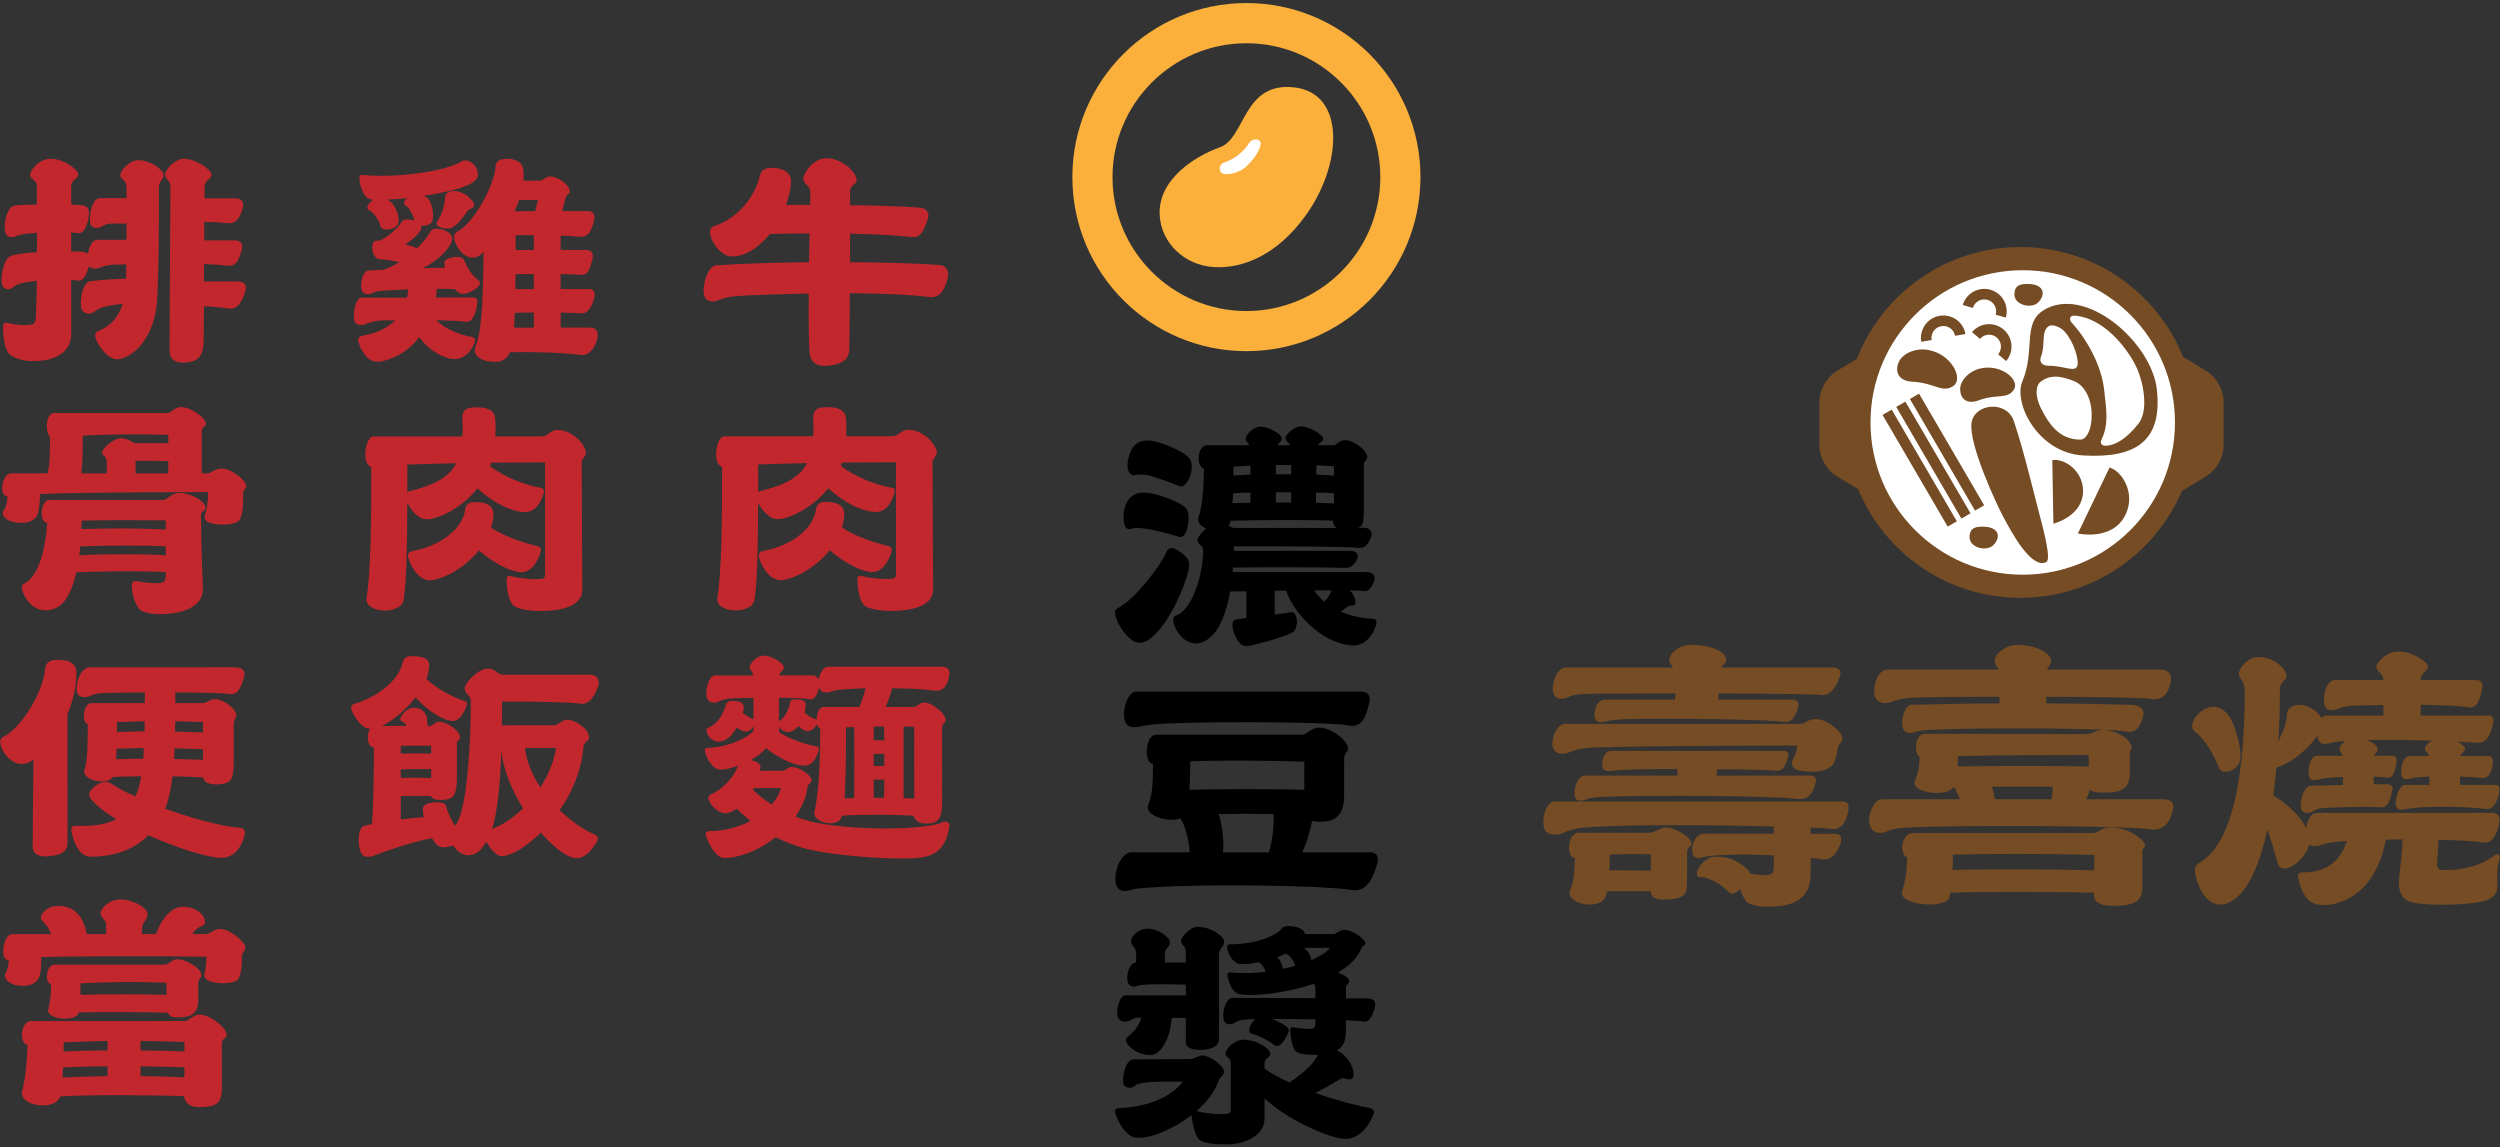 <?xml version="1.0" encoding="utf-8"?>
<!-- Generator: Adobe Illustrator 25.2.3, SVG Export Plug-In . SVG Version: 6.00 Build 0)  -->
<svg version="1.1" id="圖層_1" xmlns="http://www.w3.org/2000/svg" xmlns:xlink="http://www.w3.org/1999/xlink" x="0px" y="0px"
	 viewBox="0 0 817 375" style="enable-background:new 0 0 817 375;" xml:space="preserve">
<rect x="0" y="0" width="817" height="375" fill="#333333" stroke="none"/>
<style type="text/css">
	.st0{fill:#C1272D;}
	.st1{fill:#754C24;}
	.st2{fill:#FFFFFF;stroke:#F4D369;stroke-width:10.346;stroke-miterlimit:10;}
	.st3{fill:#FFFFFF;}
	.st4{fill:none;stroke:#754C24;stroke-width:3.449;stroke-miterlimit:10;}
	.st5{fill:#FBB03B;}
</style>
<g>
	<g>
		<g>
			<g>
				<path class="st0" d="M271.23,119.47c4.29-0.55,6.12-2.29,6.3-4.84c0.09-1.64,0.18-9.59,0.18-18.81
					c10.41,0.09,20.18,0.45,25.94,1.27c2.65,0.36,4.93-1.1,6.12-6.58c0.46-2.28-0.73-3.84-3.02-3.93
					c-7.76-0.55-18.08-0.82-28.95-0.9l0-9.32c8.22,0.18,15.71,0.54,19.73,1.09c2.56,0.36,4.02-0.55,5.75-6.12
					c0.46-1.46-0.18-3.29-2.74-3.47c-6.12-0.45-14.34-0.73-22.74-0.81l0-4.38c0-2.65,2.56-2.1,2.1-4.29
					c-0.37-2.19-4.57-6.67-9.87-6.66c-4.29,0-7.49,4.93-7.49,6.58c0,2.28,2.28,1.83,2.28,4.75c0,0.46,0,1.83-0.09,3.93l-7.85,0
					c0.91-2.47,1.46-4.93,1.64-7.31c0.18-2.92-2.1-4.84-6.58-4.84c-2.37,0-3.29,1.1-3.74,3.02c-1.64,6.58-7.12,13.52-14.7,15.99
					c-1.37,0.46-1.64,1.55-1.37,2.83c0.55,2.74,2.92,6.03,5.76,6.94c0.91,0.27,2.1,0.27,3.47,0c3.84-0.91,7.3-3.56,10.23-7.13
					c3.74-0.09,8.22-0.19,12.97-0.19c-0.09,2.92-0.09,6.12-0.18,9.41c-11.32,0.1-22.19,0.46-30.41,1.02
					c-2.92,0.18-4.93,7.86-3.65,10.41c0.82,1.55,2.83,1.64,4.38,1c1.73-0.73,3.29-1.1,5.94-1.37c5.21-0.37,14.06-0.64,23.65-0.83
					c-0.09,9.95,0.01,18.72,0.46,20.37C265.56,119.11,267.76,119.93,271.23,119.47z"/>
			</g>
			<g>
				<path class="st0" d="M248.14,182.49c0.91,2.92,2.74,5.3,4.2,6.21c0.82,0.55,2.01,1.1,3.74,0.82c4.75-0.82,10.87-4.48,15.07-9.69
					c4.84,4.2,10.5,7.03,13.7,7.12c3.01,0.09,5.11-2.47,6.39-6.3c0.36-1.28,0.18-1.92-0.91-2.19c-3.84-0.91-10.41-2.92-15.16-6.02
					c0.36-1.28,0.64-2.56,0.73-3.84c0.18-2.65-1.01-4.57-6.21-4.56c-1.74,0-2.83,0.73-3.01,2.38c-0.82,6.58-8.49,12.06-17.16,13.61
					C248.05,180.29,247.69,181.21,248.14,182.49z M247.77,160.75l0-8.95c4.11-0.18,9.77-0.28,15.98-0.46l-0.46,0.82
					c-2.56,4.2-7.49,6.58-14.88,8.32L247.77,160.75z M298.74,198.81c3.56-0.91,6.21-2.83,6.21-6.21c0-4.38-0.19-28.86-0.2-41.64
					c0-1.1,1.64-2.01,1.37-3.38c-0.64-3.2-4.93-7.12-9.23-7.12c-2.65,0-3.1,2.1-5.2,2.1l-15.16,0.01c0.09-1.74,0.09-3.56,0-5.48
					c-0.09-2.56-1.83-4.47-7.95-3.92c-1.92,0.18-2.92,1.46-2.83,3.47c0.09,2.01,0.18,4.02,0,5.94l-29.04,0.01
					c-2.65,0-4.02,8.86-0.82,9.95l0.09,0c0.01,18.27-0.17,34.52-1.54,42.74c-0.91,5.21,11.42,5.75,12.15,0.63
					c0.91-6.39,1.09-16.44,1.18-31.69c1.01,2.19,2.47,3.74,3.84,4.66c1.28,0.82,2.74,1,4.38,0.55c5.39-1.37,10.87-5.12,14.7-9.87
					c5.66,5.11,11.14,7.58,15.35,7.76c3.01,0.09,5.2-2.29,6.3-6.3c0.27-1,0-1.46-1.01-1.64c-4.84-0.91-11.6-3.28-16.53-7.12
					c0.18-0.37,0.27-0.73,0.36-1.1c6.39,0,12.51-0.1,17.63-0.1l0.01,36.16c0,1.37-0.18,1.83-1.37,1.92
					c-3.2,0.28-7.67-0.27-9.77-0.91c-0.82-0.27-1.46,0.09-1.46,1.01c0,2.83,0.64,7.31,2.38,8.68
					C284.86,199.73,293.08,200.28,298.74,198.81z"/>
			</g>
			<g>
				<path class="st0" d="M295.3,260.82l-0.01-23.38c1.37,0,2.56,0.09,3.47,0.09l0.01,23.47
					C297.76,260.91,296.57,260.91,295.3,260.82z M285.52,241.91l0-4.47l3.38,0c0,1.1,0.09,2.65,0.09,4.47L285.52,241.91z
					 M285.52,250.32l0-3.93l3.47,0c0,1.28,0,2.65,0,3.93L285.52,250.32z M285.52,260.73l0-5.94l3.47,0c0,2.28,0,4.38-0.09,5.94
					L285.52,260.73z M276.03,260.91c0.27-4.2,0.45-10.87,0.45-23.2c0.82-0.09,1.74-0.09,2.65-0.09c0.09,4.75,0.1,17.35,0.01,23.2
					C278.04,260.82,276.94,260.91,276.03,260.91z M254.55,228.04c4.47,0,8.4,0.09,9.5,0.45c2.01,0.55,3.01-1.19,3.65-3.93
					c0.09,0.18,0.09,0.37,0.18,0.55c0.55,1.28,2.28,1.37,3.47,1c0.82-0.27,1.92-0.64,3.01-0.73c2.37-0.18,5.3-0.37,8.49-0.46
					c-0.46,1.92-1.09,3.93-2.01,6.12l-11.69,0c-1.46,0-2.28,2.19-2.28,4.11c-1.55-0.46-2.92-1.28-3.93-2.28
					c0.27-0.91,0.36-1.83,0.36-2.74c0-1.28-1.92-1.73-3.84-1.55c-0.91,0.09-1.19,0.37-1.28,1.01c-0.18,2.1-2.1,5.48-3.56,6.03
					c0,0,0,0-0.09,0L254.55,228.04z M246.07,258.09l0.27-0.55l8.95,0c-0.64,2.01-1.73,3.74-3.1,5.39
					C249.82,261.38,247.72,259.74,246.07,258.09z M301.51,280.17c6.3-1.1,8.03-5.48,8.76-10.23c0.18-0.91-0.82-1.83-2.01-1.28
					c-5.94,2.65-28.4,2.84-41.46,0.2c-2.47-0.46-4.75-1.19-6.85-2.01c2.19-3.11,3.56-6.39,3.92-9.5c0.09-1.28,1.46-1.46,1.37-2.47
					c-0.09-1.37-3.65-4.2-6.49-4.2c-1.55,0-2.01,1.19-2.83,1.19l-7.58,0c0.09-0.27,0.09-0.55,0.18-0.82
					c0.27-1.46-1.46-2.37-3.2-2.65c1.83-1.01,3.65-2.28,5.02-3.93c3.29,2.83,9.04,5.75,12.42,5.75c2.37,0,3.65-1.55,4.75-4.75
					c0.27-0.82,0.18-1.46-1.01-1.64c-2.83-0.46-8.86-2.37-11.87-4.56c0-0.55,0-1.1-0.09-1.64c0.82,0.91,2.1,2.01,3.93,1.46
					c0.91-0.27,1.73-0.91,2.37-1.83c0.91,0.82,1.92,1.55,2.83,1.64c0.91,0.09,2.01-0.09,3.29-2.19c0.18,0.46,0.37,0.91,0.73,1.1
					c0.09,0.09,0.18,0.09,0.37,0.18c0.01,17.17-1.18,23.93-1.91,27.4c-0.73,3.47,7.95,5.48,8.95,1.37c0-0.09,0-0.18,0.09-0.18
					c6.3-0.46,17.72-0.37,23.38-0.01c0.37,1.74,2.01,2.56,3.93,2.56c2.37,0,4.02-0.28,4.84-2.56c0.55-1.55,0.55-2.92,0.55-5.75
					l-0.01-22.74c0-0.64,0.09-1.37,0.64-1.83c2.28-1.64-3.56-6.67-6.4-6.66c-1.83,0-2.28,1.46-3.74,1.46l-8.95,0
					c0.82-1.92,1.64-4.2,2.1-6.12c5.48,0.09,10.59,0.27,13.24,0.73c4.02,0.64,4.93-2.19,5.48-5.12c0.27-1.74-0.73-2.65-2.38-2.65
					l-37.26,0.01c-1.46,0-2.65,1.92-3.01,4.02l-1.37-1.19l-11.6,0c0.27-1.37,1.55-1.55,1.55-2.65c0-1.19-3.75-3.83-6.76-3.83
					c-2.19,0-4.47,2.83-4.47,3.75c0,0.91,1.01,1.28,1.19,2.74l-12.51,0c-2.19,0-3.47,5.94-2.46,7.67c0.73,1.28,2.28,1.55,3.74,0.82
					c0.91-0.46,1.92-0.73,3.2-0.91c0.64-0.09,4.02-0.18,8.13-0.28l0,7.03c-1.19-0.46-2.47-1.28-3.56-2.1
					c0.18-0.46,0.27-0.91,0.36-1.37c0.36-1.83-1.1-2.56-3.93-2.56c-1,0-1.64,0.55-1.83,1.19c-0.82,2.74-2.28,6.03-5.93,7.67
					c-0.37,0.18-0.55,0.46-0.46,1c0.27,1.74,2.1,3.93,4.84,3.38c2.01-0.37,3.74-2.19,5.02-4.57c1,0.82,2.1,1.37,3.01,1.37
					c0.91,0.09,1.83-0.64,2.47-1.74l0,1.55c-2.74,2.92-9.59,5.48-14.88,5.49c-0.64,0-1.1,0.37-1,1c0.37,2.19,1.92,4.66,3.47,5.66
					c0.55,0.37,1.37,0.55,2.28,0.46c1.28-0.09,3.1-0.55,5.11-1.28c-1.09,2.92-3.92,7.03-8.76,9.32c-0.82,0.37-1.19,0.91-0.82,1.92
					c0.64,1.73,2.38,3.47,4.48,4.2c0.82,0.27,1.37,0.18,2.19-0.09c0.82-0.27,1.64-0.73,2.47-1.28c1.28,1.28,2.83,2.65,4.48,4.02
					c-4.02,2.1-8.77,3.29-13.24,3.29c-1.1,0-1.64,0.46-1.28,1.55c1.1,3.29,2.65,5.3,3.84,6.39c0.82,0.73,2.01,1,3.56,0.82
					c5.48-0.64,10.87-3.2,15.34-6.76c3.2,1.55,6.58,2.92,10.14,3.83C274.85,280.18,295.85,281.18,301.51,280.17z"/>
			</g>
		</g>
		<g>
			<g>
				<path class="st0" d="M168.52,81.7c0-1.55,0-3.2,0-4.84l5.94,0l0,4.84L168.52,81.7z M168.43,94.49c0-1.55,0-3.2,0.09-4.93l5.94,0
					l0,4.93L168.43,94.49z M168.15,69.01c0.55-1.19,1.1-2.37,1.55-3.65l6.12,0c-0.36,1.28-0.64,2.47-0.91,3.65L168.15,69.01z
					 M167.98,107.09l0.27-4.84c2.01-0.09,4.11-0.09,6.21-0.09l0,4.93L167.98,107.09z M148.43,78.06c0.46,2.37,3.11,6.85,6.94,6.02
					c1.1-0.18,2.1-1.1,2.65-1.83c-0.18,19.27-0.81,26.21-2.64,31.23c-1.19,3.29,3.11,5.02,7.03,4.75c2.28-0.18,3.56-1.37,4.2-3.11
					c7.21-0.19,17.08,0.09,23.47,0.9c2.56,0.27,4.57-2.74,5.11-5.39c0.55-2.47-0.55-3.56-2.28-3.56l-9.68,0l0-4.93
					c3.11,0.09,5.57,0.18,6.76,0.27c2.1,0.18,3.65-2.47,4.29-5.39c0.36-1.92-0.64-2.56-1.74-2.56l-9.32,0l0-4.93
					c2.83,0.09,5.21,0.18,6.76,0.27c2.1,0.18,2.83-1.92,3.65-5.21c0.55-2.1-0.64-2.92-2.19-2.92l-8.22,0l0-4.66
					c2.37,0.09,4.57,0.18,6.21,0.36c3.11,0.27,4.02-2.47,4.75-5.48c0.46-2.19-0.64-2.92-2.38-2.92l-8.04,0
					c0.46-1.83,0.82-3.56,1.09-4.38c0.27-1.1,1.37-1.1,1.37-2.01c0-2.1-3.84-4.93-6.39-4.93c-1.55,0-2.28,1.37-3.38,1.37l-5.39,0
					c0.09-1.37,0.09-2.65-0.09-3.93c-0.37-2.56-3.93-3.74-7.03-3.01c-1.19,0.27-1.92,1.1-2.01,2.28c0.09,4.38-6.02,17.72-12.5,21.37
					C148.52,76.32,148.24,76.96,148.43,78.06z M142.85,72.49c-1.1,1.74,3.38,2.92,5.21,1.73c1.92-1.28,3.2-3.11,4.2-4.57
					c0.46-0.73,0.91-1.19,1.46-1.37c1.37-0.55,1.37-1.19,1.1-1.92c-1.01-1.92-4.02-4.29-7.22-3.92c-1.37,0.18-2.19,1.01-2.19,2.28
					C145.41,67.28,143.95,70.93,142.85,72.49z M124.88,118.07c5.11-1.19,9.22-4.02,12.14-7.86c3.29,4.47,8.13,7.12,11.69,7.12
					c3.38,0,5.66-3.2,6.39-5.39c0.36-1.1,0.09-1.64-0.91-1.83c-2.47-0.36-8.59-2.19-11.51-5.48c3.93,0.09,7.49,0.27,9.59,0.54
					c2.1,0.27,3.38-2.56,3.74-6.58c0.09-0.91-0.46-1.37-1.55-1.37l-12.05,0c0.18-0.91,0.27-1.92,0.36-2.83c2.1,0,4.11,0,5.94,0.09
					c0.09,0.18,0.27,0.37,0.37,0.46c0.64,0.73,1.28,1.1,2.1,1.1c1.74,0,4.11-1.37,5.02-2.28s0.82-1.74,0-2.28
					c-2.01-1.46-3.47-4.02-4.48-6.3c-0.37-0.73-0.73-1.1-1.55-1.19c-1.64-0.18-3.2,0.18-4.29,0.82c-0.46,0.27-0.73,0.64-0.64,1.46
					c0.09,0.37,0.09,0.82,0.18,1.19c-2.28,0.09-4.75,0.09-7.21,0.19c3.38-1.74,7.94-4.93,9.49-8.95c0.73-1.74-1.55-3.74-4.75-3.93
					c-1.46-0.09-1.92,0.27-2.28,0.91c-0.82,1.46-2.28,3.38-4.29,5.39c-1.19-0.46-2.47-0.82-3.93-1.19c2.1-1.37,4.38-3.29,5.11-4.84
					c0.18-0.46,0.18-0.82,0-1.28c1.55,0.18,3.38-0.37,3.74-1.55c0.46-1.92,0.18-4.57-0.92-6.67c-0.37-0.64-1.01-1.19-1.83-1.55
					c7.21-1.1,14.06-2.74,16.35-4.66c1-0.91,1.28-1.28,1.28-2.28c0-2.65-2.19-4.66-4.29-4.66c-0.37,0-0.73,0.09-1.1,0.37
					c-5.39,3.38-21.82,5.49-32.42,4.4c-0.64-0.09-0.91,0.27-0.91,1.1c0,2.19,1.28,5.48,2.47,6.3c0.55,0.37,1.1,0.64,2.01,0.73
					c-1.46,1.01-2.56,2.83-1.46,3.29c0.55,0.27,1,0.55,1.46,1.1c0.82,0.91,1.92,2.37,2.47,4.38c0.55,1.73,5.3,1,5.75-1.19
					c0.46-1.83-0.46-4.38-1.74-6.12c-0.46-0.64-1.1-1.19-1.83-1.55c1.92-0.09,4.2-0.18,6.48-0.46c-1,0.82-1.46,1.92-0.55,2.47
					c0.46,0.18,0.73,0.46,1.19,1.1c0.82,1.19,1.19,2.01,1.74,3.74c-0.73-0.18-1.55-0.36-2.47-0.36c-0.73,0-1.28,0.18-1.73,0.82
					c-1.37,2.1-4.2,4.75-7.12,6.12l-0.55,0c-1.1,0-1.55,0.18-1.83,1.37c-0.46,1.92,0.64,4.57,2.1,4.66c2.28,0.18,4.48,0.55,6.67,1
					c-1.64,1.01-3.29,1.83-5.11,2.47l-5.11,0.28c-1.74,0.09-2.83,4.66-2.01,6.58c0.46,1.19,2.1,1.46,3.38,0.82
					c1-0.55,1.83-0.73,3.65-0.82c2.28-0.18,5.11-0.28,8.13-0.46c-0.09,1-0.27,1.92-0.46,2.74l-14.89,0.01c-2.01,0-3.1,6.3-2.1,8.04
					c0.64,1,2.28,1.1,3.56,0.55c1-0.46,3.01-1.01,4.38-1.1c0.64-0.09,2.56-0.09,5.21-0.09c-2.37,2.38-5.75,4.11-10.59,5.03
					c-1.19,0.18-1.73,0.82-1.46,1.83c0.64,2.47,2.19,5.02,4.02,6.12C122.14,118.16,123.33,118.43,124.88,118.07z"/>
			</g>
			<g>
				<path class="st0" d="M133.49,182.53c0.91,2.92,2.74,5.3,4.2,6.21c0.82,0.55,2.01,1.1,3.74,0.82c4.75-0.82,10.87-4.48,15.07-9.69
					c4.84,4.2,10.5,7.03,13.7,7.12c3.01,0.09,5.11-2.47,6.39-6.3c0.36-1.28,0.18-1.92-0.91-2.19c-3.84-0.91-10.41-2.92-15.16-6.02
					c0.36-1.28,0.64-2.56,0.73-3.84c0.18-2.65-1.01-4.57-6.21-4.56c-1.74,0-2.83,0.73-3.01,2.38c-0.82,6.58-8.49,12.06-17.16,13.61
					C133.39,180.34,133.03,181.25,133.49,182.53z M133.11,160.79l0-8.95c4.11-0.18,9.77-0.28,15.98-0.46l-0.46,0.82
					c-2.56,4.2-7.49,6.58-14.88,8.32L133.11,160.79z M184.09,198.86c3.56-0.91,6.21-2.83,6.21-6.21c0-4.38-0.19-28.86-0.2-41.64
					c0-1.1,1.64-2.01,1.37-3.38c-0.64-3.2-4.93-7.12-9.23-7.12c-2.65,0-3.1,2.1-5.2,2.1l-15.16,0.01c0.09-1.74,0.09-3.56,0-5.48
					c-0.09-2.56-1.83-4.47-7.95-3.92c-1.92,0.18-2.92,1.46-2.83,3.47c0.09,2.01,0.18,4.02,0,5.94l-29.04,0.01
					c-2.65,0-4.02,8.86-0.82,9.95l0.09,0c0.01,18.27-0.17,34.52-1.54,42.74c-0.91,5.21,11.42,5.75,12.15,0.63
					c0.91-6.39,1.09-16.44,1.18-31.69c1.01,2.19,2.47,3.74,3.84,4.66c1.28,0.82,2.74,1,4.38,0.55c5.39-1.37,10.87-5.12,14.7-9.87
					c5.66,5.11,11.14,7.58,15.35,7.76c3.01,0.09,5.2-2.29,6.3-6.3c0.27-1,0-1.46-1.01-1.64c-4.84-0.91-11.6-3.28-16.53-7.12
					c0.18-0.37,0.27-0.73,0.36-1.1c6.39,0,12.51-0.1,17.63-0.1l0.01,36.16c0,1.37-0.18,1.83-1.37,1.92
					c-3.2,0.28-7.67-0.27-9.77-0.91c-0.82-0.27-1.46,0.09-1.46,1.01c0,2.83,0.64,7.31,2.38,8.68
					C170.21,199.77,178.42,200.32,184.09,198.86z"/>
			</g>
			<g>
				<path class="st0" d="M171.59,244.42l10.14,0c-0.73,4.66-2.65,9.04-5.11,12.88C173.97,253.37,172.05,248.99,171.59,244.42z
					 M160.82,270.91c1.73-5.48,2.64-14.25,3-25.57c0.64,6.3,3.48,12.97,7.13,18.81C167.76,267.25,164.2,269.63,160.82,270.91z
					 M130.95,246.26l0-2.56l9.95,0l0,2.56C137.98,246.17,133.97,246.17,130.95,246.26z M130.96,254.21l0-2.74
					c3.01-0.18,7.03-0.19,9.95-0.09l0,2.92C137.99,254.12,134.15,254.12,130.96,254.21z M118.36,279.24c0.91,1,2.37,1,4.11,0.27
					c5.3-2.01,13.61-4.75,18.72-5.58c0.27,0.55,0.64,1,0.91,1.37c0.73,0.91,1.19,1.37,2.19,1.55c1,0.18,2.47-0.09,3.74-0.55
					c1.19,1.64,2.83,3.2,4.93,3.19c2.74,0,4.47-1.83,5.93-4.39c1.19,1.92,2.38,3.38,3.47,4.11c1.19,0.82,2.01,0.73,3.74,0.18
					c2.65-0.82,6.67-3.38,10.68-7.31c4.02,4.66,8.04,7.76,10.78,8.31c3.74,0.73,6.67-3.75,7.58-5.48c0.55-1.1,0.09-1.83-0.82-2.19
					c-3.11-1.28-7.4-4.11-11.42-7.94c3.92-5.57,7.03-12.61,7.76-20.55c0.18-1.92,1.83-1.92,1.83-3.38c0-2.56-4.39-5.66-7.22-5.66
					c-1.55,0-2.83,1.83-4.11,1.83l-17.17,0.01c0.09-2.47,0.09-5.11,0.09-7.76c12.79,0,21.37,0.17,25.94,0.72
					c2.19,0.27,4.11-1.92,5.39-5.57c0.82-2.37-0.37-3.93-2.74-3.93l-28.4,0.01c-1.74,0-2.19-2.01-4.93-2.01
					c-2.92,0-7.76,4.75-7.49,6.76c0.27,1.83,2.01,1.64,2.01,4.11c0.01,13.88-1.27,33.97-4.46,39.55c-0.18,0.37-0.46,0.64-0.73,0.91
					c-1.46-2.19-2.47-4.66-2.83-6.21c-0.18-0.73-0.55-1.1-1.55-1.28c-1.46-0.27-3.38-0.18-4.93,0.46c-0.82,0.37-1.19,0.82-1.19,1.74
					c0,0.73,0.09,1.55,0.37,2.47c-2.28,0.18-4.84,0.46-7.58,0.82l0-7.67c3.11-0.09,6.94-0.09,9.86,0c0.37,0.82,1.28,1.28,3.2,1.28
					c3.29,0,4.29-1.01,4.75-2.56c0.36-1.37,0.55-2.1,0.55-4.93l0-11.6c3.38-1.65-2.56-6.48-5.66-6.48c-1.55,0-2.1,1.37-3.29,1.37
					l-0.55,0c-0.27-1-0.27-1.74-0.27-2.28c0-1.46-1.65-3.74-4.2-3.65c-2.19,0-3.47,1.65-4.11,2.56c-0.27,0.37-0.91,1.64,0.37,2.1
					c0.55,0.18,0.91,0.64,1.28,1.28l-8.13,0c3.38-1.55,7.76-5.12,11.05-9.32c4.11,4.66,8.95,7.21,11.42,7.67
					c2.74,0.55,4.47-2.74,5.2-4.84c0.36-0.91,0.27-1.37-0.37-1.55c-4.02-1.37-9.5-4.11-12.7-7.39c0.55-1.46,0.82-2.83,0.91-4.2
					c0.09-2.47-2.1-3.2-5.94-3.19c-1.83,0-2.56,1.1-2.74,2.1c-1,5.11-7.39,11.05-15.89,13.52c-0.91,0.27-1.19,1.1-0.64,2.47
					c0.55,1.28,2.28,4.11,4.2,5.2c0.64,0.37,1.1,0.46,1.74,0.46c-1.37,1.83-1,5.66,0.92,6.03c0.09,0,0.18,0,0.27,0.09
					c0,8.31-0.18,19.27-0.63,25.02l-2.47,0.55C116.62,270.38,116.81,277.59,118.36,279.24z"/>
			</g>
		</g>
		<g>
			<g>
				<path class="st0" d="M53.95,56.9c0,2.1,1.74,1.64,1.74,4.29c0,10.96-0.35,49.32-0.25,53.52c0.09,2.74,1.74,4.11,5.57,3.74
					c4.47-0.46,5.57-2.83,5.57-8.04c0-1.55,0-5.48,0.09-10.32c2.92,0.09,5.57,0.36,7.85,0.73c3.29,0.55,4.66-2.47,5.66-5.66
					c0.64-2.1-0.37-3.2-2.83-3.2l-10.69,0l0-5.66c2.83,0.09,5.48,0.27,7.76,0.55c2.74,0.27,3.65-1.83,4.56-5.12
					c0.55-1.92-0.18-3.2-2.28-3.2l-9.95,0l0-6.03c2.65,0.09,5.3,0.18,7.95,0.45c2.56,0.27,4.02-2.38,4.66-5.12
					c0.55-2.19-0.82-3.01-2.47-3.01l-10.05,0l0-3.47c0-2.74,2.28-2.56,2.28-4.29c0-1.64-5.3-5.2-9.04-5.2
					C57.33,51.88,53.95,55.44,53.95,56.9z M40.36,117c7.3-2.93,10.68-11.69,11.04-19.55c0.54-11.78,0.54-21.1,0.53-36.26
					c0-2.19,1.92-2.92,1.55-4.29c-0.37-1.55-4.39-4.56-8.22-4.56c-3.01,0-5.93,3.47-5.93,4.75c0,1.92,2.01,1.19,2.01,4.38l0,3.29
					l-8.77,0c-2.65,0-3.65,6.49-3.01,8.49c0.46,1.37,2.38,1.64,3.93,0.64c1-0.64,2.1-0.82,3.29-0.82l4.57,0l0,5.3l-9.59,0
					c-1.64,0-2.65,2.28-3.01,4.57c-0.46-0.37-1.1-0.55-2.01-0.64c-1-0.09-2.19-0.18-3.47-0.18l0-6.12c1,0.09,1.83,0.09,2.47,0.18
					c1.83,0.18,3.01-3.11,3.29-5.75c0.27-2.19-0.37-3.2-2.56-3.38c-0.82-0.09-1.92-0.09-3.2-0.18l0-5.94c0-2.37,2.65-2.56,2.28-4.2
					c-0.37-1.37-4.57-4.84-9.04-4.84c-4.02,0-6.85,4.11-6.66,5.3c0.18,1.83,2.19,1.19,2.19,3.83l0,5.84c-3.47,0-6.48,0.19-7.49,0.37
					c-2.47,0.46-3.83,7.31-2.46,9.5c0.46,0.82,2.01,0.91,2.83,0.55c0.82-0.37,1.55-0.55,3.1-0.82c0.73-0.09,2.19-0.27,4.11-0.37
					c0,2.19,0,4.29-0.09,6.3c-3.93,0.28-7.31,0.73-8.58,1.28c-2.56,1.1-3.38,7.67-2.74,9.5c0.55,1.64,2.56,1.64,3.74,0.64
					C5.38,93,6.02,92.81,7.2,92.54c1-0.27,2.74-0.55,4.84-0.73c-0.09,6.48-0.27,11.14-0.36,12.24c-0.18,1.37-0.46,1.92-1.73,2.1
					c-2.19,0.27-4.38,0.09-7.58-0.64C1.45,105.33,1,105.69,1,107.06c0,3.11,0.64,7.67,2.29,8.86c1.28,0.91,3.75,2.1,7.4,2.1
					c7.4,0,12.6-2.84,12.6-8.95l-0.01-17.63l2.28,0.27c1.64,0.27,2.92-2.28,3.47-4.75c0.82,1,2.47,1.1,4.29,0.27
					c0.82-0.37,2.19-0.64,3.84-0.73c0.91,0,2.37-0.09,4.11-0.09c0,1.74-0.09,3.38-0.09,4.66c-3.74,0.09-7.95,0.37-11.69,0.83
					c-2.56,0.27-3.74,7.12-2.74,9.32c0.64,1.37,2.83,1.73,4.11,0.64c1.1-0.91,2.65-1.55,4.29-1.83c1.28-0.27,2.92-0.55,4.93-0.73
					c-1.55,5.02-4.56,7.49-7.94,8.86c-1.1,0.46-1.28,1.37-0.73,2.74c0.91,2.47,3.29,5.48,5.66,6.3
					C38.17,117.55,39.18,117.46,40.36,117z"/>
			</g>
			<g>
				<path class="st0" d="M44.3,154.71l0-4.11c3.2,0,7.49,0,10.69,0.09l0,4.02L44.3,154.71z M26.59,172.89
					c0-0.91,0.09-1.83,0.09-2.74c6.39-0.19,17.9-0.19,27.49-0.1l0,3.01C47.78,172.6,34.26,172.61,26.59,172.89z M26.59,154.71
					c0.36-2.92,0.45-6.85,0.45-12.33c6.39-0.46,18.72-0.55,27.95-0.28l0,2.74l-10.59,0c-1.1,0-2.38-1.64-4.93-1.64
					c-2.47,0-7.58,4.3-5.66,5.57c1.1,0.73,1.1,2.1,1.1,2.56l0,3.38L26.59,154.71z M25.87,181.47c0.18-1,0.27-1.92,0.36-2.92
					c7.4-0.28,21.46-0.37,27.95-0.01l0,2.92C47.6,181.01,33.35,181.01,25.87,181.47z M0.93,161.02c0.27,0.64,0.82,1.1,1.55,1.28
					c-0.18,1.83-0.46,3.47-1.28,4.48c-0.55,0.73-0.27,1.74,0.37,2.37c0.91,1,2.92,1.73,5.57,1.73c2.01,0,4.11-0.73,5.02-2.47
					c0.64-1.28,0.82-3.65,0.91-6.94c6.76-0.37,20.91-0.56,54.98-0.66c-0.09,3.29-0.45,5.75-1.09,7.49c-0.36,1,0.18,1.92,1.1,2.37
					c1.64,0.82,7.22,1.28,9.59-0.19c1.64-1.01,1.82-4.57,1.82-9.32c0-1.1,1-1.37,1-2.37c0-1.74-4.75-5.66-7.95-5.66
					c-2.28,0-3.65,1.55-4.66,1.55l-1.92,0l0-13.42c0-0.73,0.18-1.46,0.64-1.74c2.92-1.46-3.75-6.48-7.31-6.48
					c-2.65,0-3.01,1.92-4.47,1.92l-37.08,0.01c-2.74,0-3.1,5.94-1.37,7.85c0,5.66-0.09,9.22-0.82,11.87l-11.87,0
					C1.2,154.72,0.29,159.11,0.93,161.02z M12.26,198.92c2.01,0.73,4.02,0.82,6.3-0.37c3.2-1.65,5.11-6.03,6.39-11.51
					c6.94-0.37,22.37-0.46,29.22-0.1l0,0.73c0,2.56-0.73,2.83-2.46,2.92c-1.74,0-4.84-0.18-6.94-0.64
					c-1.28-0.27-1.74,0.46-1.73,1.55c0,2.83,1.46,6.85,2.83,7.85c1.46,1.1,5.11,1.55,8.4,1.28c3.01-0.18,7.12-0.82,9.77-3.2
					c2.46-2.19,2.37-4.38,2.19-7.58c-0.28-4.75-0.46-14.16-0.56-21.46c0-0.46,0.46-1.19,0.82-1.37c2.74-1.83-3.29-5.93-7.86-5.93
					c-2.74,0-3.93,2.28-5.11,2.29L16,163.39c-2.37,0-3.65,6.76-0.73,7.49l0.18,0c-0.55,7.4-2.37,17.17-7.39,19.73
					c-0.82,0.46-1.1,1.1-0.82,2.19C7.79,194.99,9.8,198.01,12.26,198.92z"/>
			</g>
			<g>
				<path class="st0" d="M57.21,239.08c0-1.1,0-2.19,0.09-3.38l9.04,0.27l0,3.38L57.21,239.08z M56.85,248.03
					c0.09-1.1,0.18-2.28,0.18-3.47l9.32,0.27l0,3.47L56.85,248.03z M38.22,239.27l0-3.29c2.47-0.09,5.66-0.18,9.04-0.28l0,3.29
					C43.88,239.08,40.68,239.08,38.22,239.27z M37.95,248.12c0-1,0.09-2.19,0.18-3.47c2.37-0.09,5.48-0.09,8.86-0.19
					c0,1.19-0.09,2.37-0.18,3.47C43.52,247.94,40.41,248.03,37.95,248.12z M23.34,271.51c0.64,3.65,2.01,6.21,3.66,7.58
					c0.82,0.64,1.83,0.91,3.11,0.91c6.21-0.18,13.06-1.65,18.35-7.04c9.41,4.2,19.64,7.39,23.93,7.39c4.2,0,6.57-3.75,7.39-6.76
					c0.55-2.01,0.27-2.92-1.74-3.1c-6.12-0.55-15.53-3.1-24.02-6.2c1.09-2.92,1.82-6.39,2.37-10.59c3.84,0.09,7.31,0.18,9.95,0.36
					c0.27,1.55,1.83,2.28,4.29,2.28c2.56,0,4.93-0.46,5.39-3.02c0.36-1.83,0.36-2.74,0.36-5.66l0-10.87c0-0.55,0.09-1.55,0.64-2.28
					c1.37-1.92-3.66-6.03-6.67-6.02c-1.92,0-2.83,1.28-4.02,1.28l-9.04,0l0-3.47c8.13,0,15.53,0.18,17.26,0.45
					c2.65,0.46,3.74-0.73,5.02-4.75c1.09-3.29-0.64-3.93-3.38-3.93l-46.85,0.02c-3.29,0-4.93,6.12-4.11,8.4
					c0.55,1.55,2.92,1.55,4.29,0.91c1.37-0.64,2.47-0.82,4.38-0.91c1.55-0.09,6.94-0.19,13.42-0.19l0,3.47l-17.35,0.01
					c-2.83,0-3.38,6.21-1.28,6.94c0,6.58-0.09,12.15-1.09,14.8c-1.19,3.38,7.49,5.39,9.32,2.37c2.37-0.09,5.66-0.18,9.22-0.19
					c-0.46,2.56-1,4.66-1.73,6.21c-0.09,0.09-0.18,0.27-0.18,0.37c-3.01-1.37-5.57-2.65-7.4-3.92c-1.55-1-2.56-1.09-3.84-0.55
					c-1.73,0.73-3.29,2.01-3.74,3.29c-0.36,1.1,0.37,1.92,1.37,3.01c1.55,1.73,4.2,3.65,7.31,5.57c-3.01,1.74-7.12,2.38-13.33,2.2
					C23.43,269.86,23.16,270.6,23.34,271.51z M16.04,279.82c3.47-0.37,6.03-1.19,6.03-4.48l-0.02-42.01
					c1.73-4.02,2.92-8.68,2.92-13.33c0-2.92-1.65-4.38-6.39-4.38c-2.92,0-3.74,1.65-3.83,2.92c-0.82,8.68-8.39,19.64-13.51,22.2
					c-1.19,0.55-1.28,1.37-1.09,2.47c0.46,2.19,2.56,5.57,5.76,6.3c1.55,0.36,2.74,0,3.74-0.46l1.28-0.73
					c-0.09,11.6-0.27,24.2-0.26,28.31C10.65,279.18,12.93,280.19,16.04,279.82z"/>
			</g>
			<g>
				<path class="st0" d="M45.93,343.27l0-3.11c4.93,0.09,9.77,0.18,14.34,0.36l0,3.11C57.07,343.45,51.77,343.36,45.93,343.27z
					 M45.93,351.67l0-3.2c5.84,0.09,11.14,0.18,14.34,0.36l0,3.29C57.16,351.85,51.86,351.76,45.93,351.67z M26.28,325.11l0-3.74
					c10.41-0.55,19.63-0.56,28.13-0.19l0,3.93C47.2,324.92,34.41,324.83,26.28,325.11z M20.81,343.65l0-3.01
					c4.47-0.18,9.32-0.37,14.34-0.46l0,3.11C29.3,343.28,24.01,343.46,20.81,343.65z M20.45,352.14c0.09-1,0.09-2.1,0.18-3.29
					c3.2-0.18,8.58-0.37,14.52-0.37l0,3.2C29.12,351.77,23.65,351.96,20.45,352.14z M15.78,329.77c-0.91,3.47,9.13,4.38,9.95,1.18
					l0-0.09c8.22-0.19,21.74-0.1,29.13,0.08c0.46,1.1,1.37,1.55,2.83,1.55c4.2,0,7.12-0.64,7.12-5.94l0-5.02
					c0-0.64,0.09-1.37,0.64-1.92c1.92-2.01-3.84-6.12-7.67-6.12c-1.55,0-2.56,1.74-3.84,1.74l-36.16,0.01
					c-2.65,0-3.38,5.94-1.09,6.39C16.69,325.11,16.42,327.3,15.78,329.77z M1.26,312.6c0.27,0.73,0.82,1.1,1.64,1.28
					c-0.18,1.74-0.46,3.2-1.09,4.2c-0.46,0.73-0.09,1.74,0.55,2.37c0.91,1,2.56,1.73,5.21,1.73c2.01,0,4.11-0.73,5.02-2.47
					c0.73-1.37,0.91-3.47,0.91-6.94c6.67-0.28,39.18-0.38,53.97-0.11c-0.09,2.28-0.18,4.29-0.64,5.48c-0.36,1,0.46,1.92,1.37,2.37
					c1.64,0.82,6.85,1.37,9.13-0.09c1.64-1.01,1.73-5.48,1.73-8.04c0-1.1,1.28-1.55,1.09-3.11c-0.18-1.19-4.57-5.66-8.22-5.66
					c-2.28,0-3.2,1.65-4.57,1.65l-4.57,0c0.73-1.1,1.73-2.1,3.1-2.56c2.65-1.01,0.27-5.39-4.29-6.21c-3.93-0.73-5.84,1.19-7.58,3.11
					c-0.91,1.1-2.1,3.01-3.1,5.66l-4.57,0c0.09-1.92,0.18-3.29,0.55-3.65c1-1.1,1.55-2.47,1.19-3.56c-0.55-1.46-4.39-4.11-8.86-4.11
					c-3.84,0-6.39,3.29-6.39,4.39c0,1.83,1.83,1.83,1.83,4.02l0,2.92l-6.3,0c-0.55-2.83-1.55-5.39-3.56-7.21
					c-1-1-3.75-2.56-7.58-1.82c-2.01,0.37-4.93,3.11-3.47,4.57c1.37,1.37,2.28,2.65,2.92,4.47l-12.69,0
					C1.53,305.3,0.62,310.5,1.26,312.6z M64.93,361.8c3.65,0,6.3-0.37,7.12-2.93c0.36-1.1,0.46-2.1,0.46-4.2l-0.01-13.7
					c0-0.64,0.27-1.28,0.91-1.64c2.92-1.64-4.2-7.76-8.13-7.76c-2.19,0-3.56,2.1-4.93,2.1l-50.32,0.02c-3.2,0-3.83,7.03-1.28,7.67
					c0.09,0,0.18,0.09,0.27,0.09c-0.18,5.75-0.82,11.69-1.73,14.89c-1.55,5.3,10.96,6.85,12.33,2c7.31-0.64,32.33-0.47,40.55-0.11
					C60.36,360.25,61.91,361.81,64.93,361.8z"/>
			</g>
		</g>
	</g>
	<g>
		<g>
			<g>
				<path class="st1" d="M525.94,284.42c0.11-1.59,0.11-3.42,0.11-5.12c3.99-0.23,8.77-0.23,13.44-0.11v5.35
					C535.28,284.42,530.27,284.42,525.94,284.42z M514.67,260.4c0.23,1.14,1.82,1.71,3.87,0.8c1.14-0.57,3.42-0.8,8.43-0.91
					c14.23-0.34,50.9-0.34,60.46,0.8c3.76,0.46,5.12-2.16,5.92-5.35c0.34-1.37-0.11-2.28-1.82-2.28h-30.52v-2.05
					c9.45,0,17.54,0.23,19.36,0.46c2.28,0.23,3.3-1.82,3.99-4.67c0.34-1.37-0.23-1.82-1.71-1.82h-56.14c-2.62,0-3.3,4.21-2.73,5.58
					c0.46,1.14,1.59,1.14,3.42,0.91c3.64-0.46,11.96-0.57,20.95-0.57v2.16h-30.17C515.58,253.45,514.1,257.78,514.67,260.4z
					 M513.3,290.46c-2.51,5.01,9.56,7.29,11.39,2.62c0.23-0.57,0.34-1.14,0.57-1.82h14.12c0.23,2.16,1.94,2.73,4.1,2.73
					c4.33,0,7.17-0.68,7.63-3.07c0.23-1.37,0.23-4.44,0.23-5.35v-7.29c0-0.68,0.34-1.14,1.02-1.71c2.16-2.05-4.67-6.15-7.97-6.15
					c-1.71,0-3.76,1.71-5.24,1.71h-23.23c-3.64,0-4.1,7.63-1.59,8.2c0.11,0,0.23,0,0.34,0.11
					C514.56,284.42,514.33,288.52,513.3,290.46z M507.84,227.04c0.8,1.48,2.62,1.82,5.12,0.57c0.91-0.46,2.62-0.68,3.87-0.8
					c2.05-0.11,15.49-0.23,30.63-0.23v2.05h-22.89c-3.19,0-3.76,4.78-3.42,5.92c0.46,1.71,1.94,1.59,3.42,1.25
					c1.37-0.34,3.87-0.68,7.06-0.8c15.14-0.34,46,0.11,51.58,0.91c2.73,0.34,3.99-2.85,4.44-4.9c0.34-1.48-0.23-2.39-2.28-2.39
					h-23.8v-2.05c16.05,0.11,30.97,0.23,34.05,0.57c2.39,0.23,4.55-2.73,5.69-6.15c0.57-1.82-0.34-2.85-2.51-2.85h-36.21
					c0.68-1.14,1.59-1.71,1.59-2.39c0-2.51-4.44-5.01-11.5-5.01c-4.21,0-7.17,3.07-7.17,4.78c0,1.25,0.68,1.71,1.25,2.62h-34.96
					C508.41,218.15,506.59,224.64,507.84,227.04z M504.76,270.99c0.68,1.82,3.64,2.28,6.26,1.14c2.85-1.25,5.12-1.71,10.59-1.94
					c14.01-0.8,39.85-0.57,58.07-0.11v2.39H556.8c-2.85,0-4.55,4.21-3.53,6.83c0.57,1.37,2.05,1.25,3.07,0.91
					c3.3-1.02,13.78-1.14,23.34-0.68v3.76c0,2.28-0.91,2.62-2.62,2.73c-1.37,0-3.3-0.23-5.12-0.46c0-0.46-0.34-0.91-0.91-1.48
					c-2.96-2.85-6.38-4.33-10.82-4.1c-2.73,0.11-4.9,3.19-5.47,4.44c-0.57,1.48,0,2.39,0.91,2.28c0.68-0.11,1.71,0.11,2.73,0.46
					c2.16,0.8,4.21,2.05,6.26,4.1c1.25,1.25,2.16,0.91,3.64-0.34l0.46-0.34c0.57,1.94,1.48,3.64,2.28,4.33
					c1.48,1.14,5.24,1.59,8.65,1.37c3.07-0.23,6.95-0.68,9.45-3.3c2.51-2.5,2.62-5.69,2.62-9.56v-3.07
					c1.48,0.11,2.62,0.34,3.53,0.46c3.87,0.57,5.69-3.19,6.38-5.81c0.34-1.59-0.46-2.51-1.94-2.51h-7.97v-2.05
					c3.19,0.11,5.58,0.34,7.06,0.46c3.3,0.34,4.78-3.07,5.24-6.03c0.34-2.05-0.34-2.96-1.94-2.96h-93.94
					C505.33,261.88,503.51,267.69,504.76,270.99z M597.33,251.17c2.05-1.02,2.62-2.73,3.3-6.72c0.23-1.37,1.48-1.82,1.48-3.07
					c0-2.05-4.78-6.38-8.65-6.38c-2.73,0-3.53,1.59-5.24,1.59h-76.74c-2.96,0-4.78,5.35-3.99,7.74c0.68,2.16,3.42,2.39,5.47,1.48
					c2.85-1.25,6.03-1.48,9.79-1.59c11.5-0.34,41.33-0.57,64.56-0.57c-0.11,2.16-0.8,3.53-1.59,5.01c-0.46,1.14,0.23,2.39,1.37,2.85
					C589.36,252.31,594.6,252.66,597.33,251.17z"/>
			</g>
			<g>
				<path class="st1" d="M650.94,257.1h19.81c0.11,1.25,0,2.62-0.34,4.1h-18.45C651.74,259.83,651.4,258.46,650.94,257.1z
					 M639.78,250.49c0-1.02,0.11-2.16,0.11-3.42c10.93-0.23,29.26-0.34,42.7-0.34v3.76C671.44,250.26,651.06,250.26,639.78,250.49z
					 M638.08,284.31c0.11-1.59,0.11-3.3,0.11-5.01c11.84-0.34,31.65-0.34,46.23,0.11v5.01
					C673.49,284.08,650.49,283.97,638.08,284.31z M621.68,291.14c-1.71,4.78,14.23,6.03,15.37,2.16l0.34-1.59
					c11.96-0.34,35.75-0.23,46.91,0c-0.23,2.85,1.48,4.33,6.26,4.33c4.67,0,7.74-0.68,8.88-2.85c0.57-0.91,0.68-1.94,0.68-3.64
					v-11.39c0-1.02,1.25-1.25,0.8-2.39c-0.57-1.48-5.12-5.35-11.16-5.35c-3.64,0-3.42,1.82-6.03,1.82H625.1
					c-3.64,0-4.67,6.83-1.82,7.97C623.16,284.99,622.59,288.18,621.68,291.14z M611.2,265.52c-0.68,2.16-0.46,4.21,0.57,5.58
					c0.91,1.14,2.96,1.48,5.01,0.57c1.14-0.57,2.73-0.91,5.24-1.14c15.71-1.02,73.56-0.68,80.39,0.46c4.9,0.8,6.72-2.51,7.63-6.03
					c0.8-2.73-0.8-3.76-3.07-3.76H681.8c0.46-1.02,0.91-2.16,1.14-3.19c0.8,0.8,2.28,1.02,4.44,1.02c5.81,0,8.65-1.02,8.65-6.49
					v-6.26c0-1.48,0.91-1.37,0.46-2.62c-0.91-2.73-5.47-5.12-9.34-5.12c-2.51,0-2.73,1.37-5.92,1.37c-9.56,0-35.53-0.11-52.15-0.11
					c-3.3,0-3.64,6.03-1.94,7.4c0.11,0.11,0.11,0.11,0.23,0.11c-0.11,3.42-0.57,5.58-1.59,7.97c-1.48,3.64,10.13,5.47,12.53,2.05
					h0.46c0.68,1.37,1.25,2.62,1.71,3.87h-25.39C613.37,261.19,612,263.02,611.2,265.52z M695.12,239.11
					c3.19,0.57,4.44-2.16,5.24-5.01c0.68-2.28-1.14-3.76-3.87-3.76c-9.22-0.23-18.56-0.46-27.78-0.46v-2.16
					c16.05,0,30.86,0.23,33.82,0.68c4.21,0.68,5.81-1.48,6.72-4.9c0.8-2.85-0.34-4.67-3.3-4.67h-37.01
					c0.46-1.14,1.37-1.59,1.37-2.96c0-2.16-4.44-5.12-11.16-5.12c-4.33,0-7.29,3.53-7.29,5.01c0,1.71,0.8,1.82,1.25,3.07h-36.32
					c-1.94,0-3.42,2.16-3.99,4.55c-0.46,1.82-0.46,3.64,0.11,4.67c0.8,1.59,3.07,2.28,5.47,1.25c1.25-0.57,3.19-1.02,6.03-1.25
					c2.51-0.23,14.8-0.34,29.04-0.34v2.16c-9.56,0-19.24,0.23-28.81,0.46c-2.28,0.11-3.76,5.47-2.62,7.97
					c0.46,1.14,2.05,1.59,3.42,1.02c1.14-0.46,2.96-0.68,5.24-0.8C645.7,237.74,688.52,237.85,695.12,239.11z"/>
			</g>
			<g>
				<path class="st1" d="M717.3,239.11c3.76,2.85,6.49,8.31,7.86,11.84c0.91,2.51,6.26,1.25,6.95-2.85
					c0.57-3.3-1.82-11.73-3.76-14.23c-1.94-2.51-4.33-3.64-7.29-2.39C717.64,232.96,714.91,237.28,717.3,239.11z M762.96,295.35
					c7.4-1.82,14.23-7.86,16.74-20.95c1.82,0,3.64-0.11,5.47-0.11c-0.23,5.01-0.68,8.65-1.02,11.39c-0.68,5.47,0.34,8.65,5.24,9.45
					c5.24,0.8,13.55,0.68,19.58-0.11c5.81-0.8,7.29-2.73,7.17-6.03c-0.11-4.44,0-6.26,0.68-8.2c0.46-1.37-0.46-2.16-1.82-1.14
					c-3.53,2.73-8.88,4.78-16.51,4.67c-1.48,0-2.16-0.68-2.05-2.39c0.23-2.39,0.34-5.01,0.46-7.52c7.17,0.23,12.87,0.57,14.46,0.91
					c2.73,0.57,4.67-1.94,5.47-6.95c0.23-1.59-0.68-2.73-2.16-2.73h-57.62c-1.82,0-2.96,2.39-3.42,4.9
					c-1.94-3.87-6.03-7.74-10.7-10.59l1.02-9.11c6.15-1.94,10.93-7.06,13.44-10.36c0,0.57,0.11,1.14,0.34,1.48
					c0.68,1.25,1.82,1.37,3.53,0.91c1.14-0.34,2.96-0.57,5.24-0.68c-1.02,0.68-1.82,1.59-1.94,2.28c-0.23,1.02,0.68,1.37,1.02,2.51
					h-8.43c-2.39,0-3.3,5.24-2.39,7.17c0.46,1.02,1.71,0.91,2.96,0.57c1.59-0.46,4.67-0.68,7.97-0.8v2.62
					c-4.55,0.11-8.77,0.23-10.36,0.23c-2.73,0-4.1,6.26-3.19,7.97c0.68,1.25,2.51,1.14,3.87,0.34c0.91-0.57,1.94-0.91,3.3-1.02
					c3.64-0.23,15.03-0.57,18.79-0.23c2.16,0.23,3.07-2.28,3.76-5.81c0.23-0.91-0.46-1.71-1.59-1.71c-0.91,0-2.62,0-4.55,0v-2.51
					c2.16,0.11,3.87,0.23,4.67,0.34c1.71,0.23,2.51-2.5,2.85-5.24c0.11-1.25-0.46-1.94-1.59-1.94h-5.81
					c0.11-0.8,1.59-1.25,1.14-2.51c-0.34-0.91-1.71-1.94-3.42-2.62c6.6-0.11,14.35,0,21.18,0.23c-1.37,0.8-2.28,1.94-2.28,2.5
					c0,1.37,1.02,1.14,1.37,2.51h-6.26c-2.62,0-3.19,5.01-2.73,6.6c0.34,1.02,1.82,1.25,3.42,0.68c0.91-0.34,3.07-0.46,5.69-0.57
					v2.73h-7.86c-2.05,0-3.64,4.9-3.07,6.95c0.46,1.25,1.59,1.37,2.96,1.02c5.35-1.25,20.04-0.91,26.3-0.11
					c2.96,0.34,4.21-3.3,4.55-6.15c0.11-0.91-0.23-1.71-1.14-1.71h-11.73v-2.73c3.19,0.11,5.92,0.34,7.06,0.46
					c2.39,0.34,3.3-2.05,3.64-5.01c0.11-1.37-0.46-2.16-1.37-2.16h-9.34c0.34-0.8,1.94-1.71,1.59-2.62
					c-0.23-0.68-1.25-1.48-2.51-2.05c2.85,0.11,5.01,0.23,6.49,0.34c3.3,0.23,4.44-2.73,5.24-6.49c0.34-1.71-0.23-2.39-1.48-2.39
					h-22.2v-3.53c6.95,0.11,13.21,0.34,15.37,0.8c2.96,0.68,4.1-2.28,4.78-6.49c0.23-1.71-0.68-2.39-2.05-2.39h-18.1v-0.34
					c0-1.82,2.39-2.62,2.39-4.1c0-1.48-5.12-4.9-9.68-4.9c-3.64,0-7.17,3.42-7.17,5.01c0,1.82,2.16,1.82,2.28,4.33h-15.94
					c-3.07,0-4.1,6.6-3.19,8.65c0.57,1.25,2.28,1.48,4.21,0.8c1.14-0.46,2.62-0.91,4.21-1.02c0.91-0.11,5.24-0.23,10.7-0.23v3.42
					h-18.67c-0.57,0-1.02,0.34-1.48,0.8c-1.59-2.51-4.67-4.44-7.63-4.33c-2.28,0.11-3.76,1.37-3.76,3.3c0,2.28-1.25,5.69-2.73,8.54
					c0.34-6.49,0.46-12.41,0.46-17.08c0-2.62,2.73-2.73,2.05-4.9c-0.57-1.94-3.99-5.47-9-5.47c-3.87,0-6.49,3.99-6.49,5.35
					c0,2.16,1.94,1.82,1.94,5.81c0,24.59-3.19,49.3-14.57,55.91c-1.37,0.8-1.82,1.82-1.71,3.07c0.34,3.19,2.39,8.31,5.58,10.02
					c1.14,0.68,2.96,0.91,4.21,0.57c6.83-1.94,11.16-11.96,13.89-24.37c1.14,3.19,2.16,6.6,3.3,10.7c0.46,1.71,1.48,2.39,3.19,1.94
					c2.51-0.68,6.26-3.99,7.17-7.63c1.02,0.68,2.85,0.46,4.55-0.11c1.14-0.57,3.99-0.91,7.74-1.14
					c-2.16,6.83-6.83,10.25-14.23,10.25c-1.25,0-1.94,0.46-1.71,1.59c0.68,3.07,1.94,6.72,4.44,8.2
					C757.27,295.92,760.12,296.04,762.96,295.35z"/>
			</g>
		</g>
		<g>
			<path class="st2" d="M659.6,157.03"/>
			<g>
				<path class="st1" d="M720.72,121.04l-7.26-4.37c-8.48-21.06-29.09-35.94-53.19-35.94c-24.33,0-45.1,15.16-53.43,36.54
					l-6.27,3.77c-3.72,2.24-5.99,6.26-5.99,10.59v13.62c0,4.34,2.27,8.36,5.99,10.59l6.66,4c8.58,20.85,29.09,35.54,53.03,35.54
					c23.72,0,44.07-14.4,52.79-34.94l7.66-4.61c3.72-2.24,5.99-6.26,5.99-10.59v-13.62C726.71,127.29,724.44,123.27,720.72,121.04z"
					/>
				<circle class="st3" cx="661.03" cy="138.06" r="49.75"/>
			</g>
			<g>
				
					<rect x="625.39" y="131.62" transform="matrix(0.864 -0.504 0.504 0.864 8.548 337.074)" class="st1" width="3.45" height="42.24"/>
				
					<rect x="629.86" y="129.01" transform="matrix(0.864 -0.504 0.504 0.864 10.473 338.971)" class="st1" width="3.45" height="42.24"/>
				
					<rect x="634.32" y="126.4" transform="matrix(0.864 -0.504 0.504 0.864 12.398 340.867)" class="st1" width="3.45" height="42.24"/>
			</g>
			<path class="st1" d="M629.9,114.32c-3.9-0.62-8.17,1.11-9.44,4.11c-1.27,3-0.13,6.11,4.6,6.32c7.15,0.33,9.77,3.94,13.39,1.31
				C641.7,123.69,637.7,115.55,629.9,114.32z"/>
			<path class="st1" d="M646.97,120.46c-3.46,0.86-6.39,3.8-6.39,6.74c0,2.94,2.04,5.12,6.05,3.63c6.05-2.25,9.5-0.17,11.58-3.63
				C660.07,124.08,653.88,118.73,646.97,120.46z"/>
			<path class="st1" d="M658.14,137.66c-2.35-6.98-12.83-5.8-13.82,0.4c-1.09,6.86,7.92,26.22,10.19,30.53
				c3.25,6.15,9.39,17.32,14.16,15.14c1.75-0.8-0.54-9.51-2.84-18.21C664.42,160.19,661.28,146.98,658.14,137.66z"/>
			<path class="st1" d="M642.79,102.29"/>
			<path class="st4" d="M643.09,100.15c0.88-2.97,3.99-4.66,6.96-3.79c2.97,0.88,4.66,3.99,3.79,6.96"/>
			<path class="st4" d="M645.75,109.64c2-2.36,5.54-2.65,7.9-0.65s2.65,5.54,0.65,7.9"/>
			<path class="st4" d="M629.57,111.41c-0.54-3.05,1.49-5.96,4.54-6.5c3.05-0.54,5.96,1.49,6.5,4.54"/>
			<path class="st1" d="M647.96,172.12c-1.72,0-4.31,0-4.31,3.45s5.56,4.78,7.76,2.59C654,175.57,653.41,172.12,647.96,172.12z"/>
			<path class="st1" d="M662.62,92.8c-1.72,0-4.31,0-4.31,3.45s5.56,4.78,7.76,2.59C668.65,96.25,668.07,92.8,662.62,92.8z"/>
			<path class="st1" d="M667.79,101.42c-6.9,4.31-2.59,12.93-6.9,23.28c-2.97,7.12,5.17,23.28,19.83,24.14
				c17.3,1.02,26.01-4.72,24.14-21.55C703.14,111.77,681.39,92.92,667.79,101.42z"/>
			<path class="st1" d="M679.05,174.34c0,0,11.21,2.59,15.52-6.03c3.45-6.9-0.91-14.29-5.17-15.52
				C686.76,158.32,679.05,174.34,679.05,174.34z"/>
			<path class="st1" d="M671.05,171.13c0,0,9.7-2.36,9.69-10.72c-0.01-6.69-6.27-10.73-10.05-10.02
				C670.8,155.71,671.05,171.13,671.05,171.13z"/>
			<path class="st3" d="M666.93,124.7c-1.93,1.44-1.72,5.17,0,8.62c2.59,5.17,5.98,10.35,12.93,10.35c2.59,0,4.31-5.17,3.49-10.78
				c-0.53-3.61-2.5-7.02-5.22-8.19C672.53,122.3,669.42,122.84,666.93,124.7z"/>
			<path class="st3" d="M669.51,106.6c-2.59,1.72-0.98,5.99-2.5,9.92c-0.7,1.79,0.34,3.01,2.5,3.01c5.17,0,8.75,2.38,9.41-0.12
				c0.51-1.92-1.29-7.92-4.24-11.09C673.2,106.72,670.61,105.87,669.51,106.6z"/>
			<g>
				<g>
					<path class="st3" d="M660.74,103.76c1.66,0,1.67-2.59,0-2.59C659.08,101.18,659.07,103.76,660.74,103.76L660.74,103.76z"/>
				</g>
			</g>
			<path class="st3" d="M678.14,103.15c-2.05-0.19-1.82,1.53-1.22,2.18c5.07,5.45,9.83,14.12,10.7,21.96
				c0.79,7.11,1.58,11.33-0.95,16.63c-0.38,0.79,0.21,1.7,1.08,1.73c3.43,0.12,7.2-2.31,11.07-7.15c3.45-4.31,1.72-13.79-0.86-18.97
				C695.07,113.73,687.62,104.01,678.14,103.15z"/>
		</g>
	</g>
	<g>
		<g>
			<g>
				<path d="M430.16,155.11c0-1.08,0-2.05,0.1-3.03l5.67,0.29v3.03L430.16,155.11z M430.06,164.3v-3.32c2.35,0,4.4,0.1,5.87,0.2
					v3.32C434.36,164.49,432.31,164.4,430.06,164.3z M429.47,192.95h5.67c-0.39,1.08-0.98,2.25-2.35,3.72
					C431.33,195.39,430.16,194.12,429.47,192.95z M416.96,155.01v-3.03h4.99v3.03H416.96z M416.96,164.2v-3.32h4.99v3.32H416.96z
					 M403.07,155.4v-2.84c1.66-0.2,3.52-0.29,5.57-0.39v2.93L403.07,155.4z M402.78,164.4c0.1-0.98,0.1-2.05,0.2-3.23
					c1.47-0.1,3.42-0.1,5.67-0.2v3.32C406.49,164.3,404.54,164.4,402.78,164.4z M383.42,203.02c0.29,2.15,2.35,5.96,5.77,7.04
					c1.47,0.49,3.72,0.1,5.28-0.98c4.01-2.64,6.36-8.8,7.53-15.74c1.27-0.1,3.13-0.1,5.28-0.1v8.7c-1.27,0.2-2.35,0.39-3.32,0.49
					c-0.59,0.1-1.08,0.49-1.17,1.27c-0.2,1.56,0.59,4.4,2.35,6.45c0.98,1.08,2.35,1.17,3.72,0.78c3.23-0.78,9.68-2.35,13.3-4.11
					c2.44-1.17,2.05-7.14-0.2-6.75l-5.38,0.78v-7.82h3.72c2.05,6.45,10.85,17.01,21.32,17.89c4.5,0.39,7.04-3.42,8.12-6.65
					c0.29-0.98,0.1-1.96-0.88-2.05c-4.3-0.2-7.82-1.08-10.66-2.35c0.68-0.49,1.27-0.98,1.86-1.37c0.49-0.39,0.98-0.59,1.66-0.59
					c0.98,0,1.27-0.39,1.27-1.27c-0.1-1.27-0.78-2.64-1.86-3.72c2.25,0,3.72,0.1,4.2,0.2c1.96,0.39,3.03-1.27,3.81-3.52
					c0.39-1.17-0.49-2.64-2.25-2.64h-44.1c0.1-0.49,0.1-0.98,0.1-1.47c10.56-0.2,33.05-0.1,36.76,0.1c2.05,0.1,3.23-1.37,3.91-3.03
					c0.59-1.37-0.49-2.54-1.96-2.54h-38.43c0.1-0.49,0.1-0.98,0.1-1.47c14.96,0,36.28,0,40.87,0.49c2.05,0.2,3.23-1.47,4.01-3.81
					c0.49-1.37-0.59-2.74-2.25-2.74h-2.05c0.98-0.39,1.47-0.98,1.66-2.25c0.2-1.76,0.2-3.72,0.2-6.36v-12.12
					c0-0.39,0.2-0.88,0.68-1.37c2.05-2.05-3.72-6.55-6.84-6.55c-2.05,0-2.54,1.66-3.72,1.66h-5.18c0.59-0.98,1.76-1.08,1.76-2.15
					c0-1.27-4.6-4.01-7.14-4.01c-2.44,0-5.18,2.74-5.18,3.81c0,0.98,0.98,1.37,1.56,2.35h-4.3c0.59-0.68,1.56-1.37,1.56-2.15
					c0-1.56-4.5-3.91-6.94-3.91c-2.54,0-4.89,2.84-4.89,3.91c0,0.88,0.78,1.27,1.27,2.15h-13.79c-3.32,0-3.81,6.94-1.17,7.63h0.1
					c-0.2,7.82-0.68,12.71-1.76,15.64c-0.68,1.76,0.59,3.23,2.44,3.91c-1.56,1.37-2.84,3.03-2.84,3.72c0,1.86,1.86,1.37,1.86,3.72
					c0,7.14-3.42,19.26-8.9,21.02C383.52,201.45,383.32,201.94,383.42,203.02z M368.75,153.74c0.39,1.27,1.27,1.76,2.44,1.47
					c1.27-0.29,3.42-0.2,5.08,0.39c3.52,1.08,7.43,2.54,8.8,3.13c1.17,0.49,1.96,0.2,2.74-1.08c1.17-1.56,1.66-3.62,1.66-4.99
					c0-1.08-0.2-2.44-1.37-3.52c-2.64-2.15-8.21-4.5-11.34-4.99c-4.2-0.78-6.26,0.98-7.43,3.72
					C368.26,150.8,368.36,152.66,368.75,153.74z M367.58,171.73c0.39,1.27,1.47,1.37,2.54,0.98c1.96-0.78,9.48,0.98,14.57,2.54
					c1.27,0.49,2.15,0.2,2.74-1.08c0.88-1.86,1.08-4.2,0.98-5.67c-0.1-1.08-0.39-2.35-1.86-3.32c-2.93-1.86-8.51-3.91-12.22-4.2
					C367.77,160.48,366.31,167.62,367.58,171.73z M364.55,201.26c0.78,3.32,4.11,7.72,6.65,8.6c1.08,0.39,2.44,0.2,3.52-0.39
					c6.75-3.91,12.61-17.89,13.69-23.27c0.29-1.47,0.39-2.44-0.29-3.52c-0.68-1.08-2.54-2.64-4.4-3.42
					c-0.88-0.39-2.05-0.1-2.44,0.98c-1.76,4.3-10.07,15.25-15.45,18.19C364.35,199.2,364.16,199.6,364.55,201.26z M401.9,170.95
					c0.1-0.2,0.1-0.49,0.2-0.78c7.63-0.2,25.52-0.39,33.54,0c-0.1,1.17,0.39,1.96,1.37,2.35h-33.44c-0.88,0-1.47-0.29-2.05-0.78
					C401.7,171.53,401.8,171.24,401.9,170.95z"/>
			</g>
			<g>
				<path d="M398.28,266.02c5.67-0.1,12.12-0.1,17.89,0c0.29,3.81-0.39,8.7-1.47,12.52h-15.06
					C400.14,275.41,399.45,269.83,398.28,266.02z M388.7,258.1c0.2-3.13,0.29-6.55,0.29-9.29c9.29-0.39,25.32-0.29,37.25,0.1v9.19
					C417.05,257.81,397.99,257.81,388.7,258.1z M367.77,236c0.68,1.76,2.93,1.86,4.5,1.47c1.27-0.29,2.35-0.49,4.2-0.68
					c9.78-1.08,57-1.08,64.34,0.29c4.4,0.88,5.67-3.13,6.65-7.43c0.59-2.54-0.59-3.62-2.64-3.62H371.2
					C368.65,226.03,366.31,232.29,367.77,236z M441.89,290.86c5.28,0.88,7.24-5.28,8.21-8.8c0.59-2.05-0.2-3.52-2.25-3.52h-22.29
					c1.17-2.44,2.54-6.65,3.23-10.27c0.59,0.2,1.37,0.29,2.35,0.29c4.5,0,8.12-1.27,8.12-8.6v-11.24c0-0.98,0-2.15,0.88-3.03
					c2.15-2.25-4.6-7.92-9-7.92c-2.64,0-4.01,2.35-5.57,2.35h-47.81c-3.42,0-4.01,8.9-1.27,9.39c0.1,0,0.2,0,0.29,0.1
					c0,5.77-0.1,9.88-1.47,13.2c-1.66,3.91,6.84,6.06,10.46,4.69c1.66,2.35,2.84,7.53,3.03,11.05h-19.16
					c-3.52,0-6.26,7.53-4.69,11.05c0.78,1.76,2.84,1.86,4.4,1.27c1.27-0.49,4.2-0.68,7.43-0.88
					C393.88,288.8,431.62,289.29,441.89,290.86z"/>
			</g>
			<g>
				<path d="M426.25,309.76h8.41c-1.17,1.56-3.42,2.84-6.16,4.01v-0.1C428.4,312.2,427.32,310.74,426.25,309.76z M417.45,312.79
					c0.98-0.39,1.96-0.78,2.74-1.17c1.66,0.78,2.64,2.54,3.03,3.81c0,0.1,0,0.1,0.1,0.2c-1.37,0.39-2.74,0.68-4.11,0.98
					C419.11,315.24,418.33,313.77,417.45,312.79z M365.33,332.54c0.59,1.37,2.54,1.66,3.81,0.98c1.47-0.78,2.05-0.98,3.72-0.98h0.1
					c-0.78,2.84-2.35,4.6-4.4,6.26c-0.88,0.68-0.59,1.76-0.1,2.44c1.37,1.66,3.81,3.32,6.75,3.52c1.17,0.1,2.44-0.1,3.32-0.98
					c1.96-1.86,3.91-5.08,4.4-11.15c1.56,0,3.13,0,4.6,0.1v7.82c0,1.96,2.25,2.64,5.18,2.54c4.2-0.2,5.67-1.66,5.67-3.62v-27.67
					c0-1.96,2.05-2.74,1.66-4.4c-0.39-1.56-4.3-4.5-8.6-4.5c-2.93,0-5.48,3.62-5.48,4.5c0,1.76,1.56,1.47,1.56,3.52v3.62h-6.84
					v-2.93c0-1.96,2.05-2.15,1.56-4.11c-0.29-1.17-3.42-4.01-7.43-4.01c-2.84,0-5.18,2.64-5.18,4.01c0,1.86,1.66,1.76,1.66,4.2v2.84
					c-2.25,0-3.52,4.5-2.64,6.65c0.59,1.37,1.96,1.47,3.42,0.88c1.08-0.49,9.19-0.49,15.45-0.29v3.52h-19.75
					C365.72,325.31,364.55,330.78,365.33,332.54z M442.38,371.65c2.44-1.08,4.5-2.93,6.36-7.14c0.59-1.37,0.29-2.15-1.66-2.54
					c-3.52-0.59-10.27-2.35-17.21-4.79c3.03-1.56,6.26-3.42,8.02-4.5c0.78-0.49,1.56-0.29,2.44,0c0.98,0.29,2.05-0.1,2.05-1.47
					c0-2.64-2.05-6.36-5.48-7.92l1.08-0.78c1.76-1.47,1.86-4.2,1.86-7.04v-2.05c2.93,0.1,5.08,0.29,5.67,0.39
					c1.76,0.39,2.74-1.17,3.72-4.3c0.59-2.05-0.2-3.23-2.44-3.23h-6.94v-3.52c0-1.08,1.08-1.17,1.08-2.15
					c0-0.88-1.56-2.05-3.72-2.74c3.62-2.15,6.45-4.79,7.72-8.02c0.29-0.78,1.37-0.88,1.27-1.66c-0.2-1.37-4.11-4.3-6.84-4.3
					c-1.76,0-2.64,1.37-3.52,1.37h-9.39c-0.1-2.15-4.4-2.93-6.36-2.54c-0.78,0.2-1.08,0.49-1.56,1.08
					c-1.56,1.86-7.82,4.79-16.33,4.79c-1.08,0-1.37,0.59-1.17,1.37c0.39,2.05,2.05,4.89,4.2,5.08c1.56,0.1,3.72-0.1,6.16-0.59
					c1.08,0.68,1.86,1.86,2.25,3.13c-4.2,0.49-8.31,0.59-11.34,0.2c-0.88-0.1-1.27,0.2-1.17,0.88c0.29,2.25,1.27,4.2,2.15,5.18
					c0.68,0.68,1.08,0.98,2.54,1.17c4.01,0.59,14.37-0.39,23.56-3.52c0.2,0.29,0.49,0.59,0.49,1.08v3.62c-8.9,0-17.89-0.1-27.08-0.1
					c-2.35,0-3.52,5.08-2.84,7.33c0.49,1.47,2.15,1.66,3.62,0.78c0.78-0.49,1.76-0.88,3.03-0.98c0.68-0.1,1.96-0.1,3.62-0.2
					c-1.17,0.98-1.86,2.54-1.96,3.32c-0.1,0.88,0.2,1.37,1.08,1.56c1.76,0.39,4.99,1.96,6.75,3.42c0.88,0.68,1.37,0.68,2.15,0.2
					c0.98-0.59,2.25-2.74,2.74-4.01c0.39-0.98,0.2-1.47-0.78-2.15c-1.37-0.98-2.93-1.76-4.4-2.35c4.2,0,9.29,0,14.08,0.1v1.17
					c0,1.66-0.59,1.96-1.76,1.96c-1.47,0-3.72-0.2-5.28-0.49c-0.88-0.2-1.17,0.1-1.17,0.98c0,1.96,0.68,6.16,2.05,7.04
					c1.27,0.78,4.11,0.98,6.75,0.98h0.2c-1.66,3.52-5.87,6.75-9.29,9c-2.93-1.37-5.77-2.84-8.12-4.5v-1.86
					c0-1.86,2.05-1.56,1.86-3.13c-0.29-2.05-4.99-4.5-8.8-4.5c-3.03,0-6.06,3.32-5.77,4.69s1.66,1.17,1.66,2.93v14.96
					c0,0.98,0,1.47-1.27,1.66c-2.44,0.39-7.82-0.29-9.58-0.88c-0.1,0-0.2-0.1-0.29-0.1c3.32-2.93,5.96-6.26,7.14-9.78
					c0.29-1.08,2.05-2.15,1.86-3.03c-0.39-2.25-4.79-5.28-7.04-5.28c-1.37,0-2.84,1.17-4.01,1.17c-3.72,0-12.81,0.1-18.68,0.1
					c-2.44,0-3.72,5.77-3.23,7.92c0.29,1.27,2.54,1.96,3.81,0.68c1.08-1.08,5.96-1.56,15.64-1.27c-4.2,5.38-12.42,8.31-20.83,8.6
					c-1.17,0-1.56,0.68-1.17,1.86c0.68,2.25,2.54,5.77,4.99,7.24c0.88,0.59,1.76,0.59,2.93,0.59c4.6-0.1,11.34-3.13,16.92-7.43
					c0.1,1.96,1.27,7.04,2.44,8.02c1.76,1.37,5.57,1.56,9,1.56c5.57,0,12.42-2.54,12.42-8.6v-6.45
					c7.14,6.75,18.87,11.83,23.76,12.91C439.64,372.44,441.3,372.14,442.38,371.65z"/>
			</g>
		</g>
		<g>
			<g>
				<path class="st5" d="M407.33,14.13c24.13,0,43.76,19.63,43.76,43.76s-19.63,43.76-43.76,43.76c-24.13,0-43.76-19.63-43.76-43.76
					S383.21,14.13,407.33,14.13 M407.33,1c-31.42,0-56.88,25.47-56.88,56.88c0,31.42,25.47,56.88,56.88,56.88
					s56.88-25.47,56.88-56.88C464.21,26.47,438.75,1,407.33,1L407.33,1z"/>
			</g>
			<g>
				<path class="st5" d="M422.92,28.55c-16.79-1.86-15.91,16.64-24.25,19.58c-7.59,2.68-20.41,10.26-19.68,22.31
					c0.54,8.81,7.85,16.25,17.81,16.85c9.09,0.55,20.44-3.78,29.84-16.79C438.77,53.73,439.83,30.43,422.92,28.55z"/>
				<path class="st3" d="M411.89,47.71c0.76-2.46-2.39-2.86-3.62-1.02c-1.86,2.8-4.4,5.09-8.39,6.53c-1.75,0.63-1.86,3.68,0.72,3.7
					c2.54,0.03,5.5-1.08,7.41-3.2C409.42,52.15,411.06,50.39,411.89,47.71z"/>
			</g>
		</g>
	</g>
</g>
</svg>
